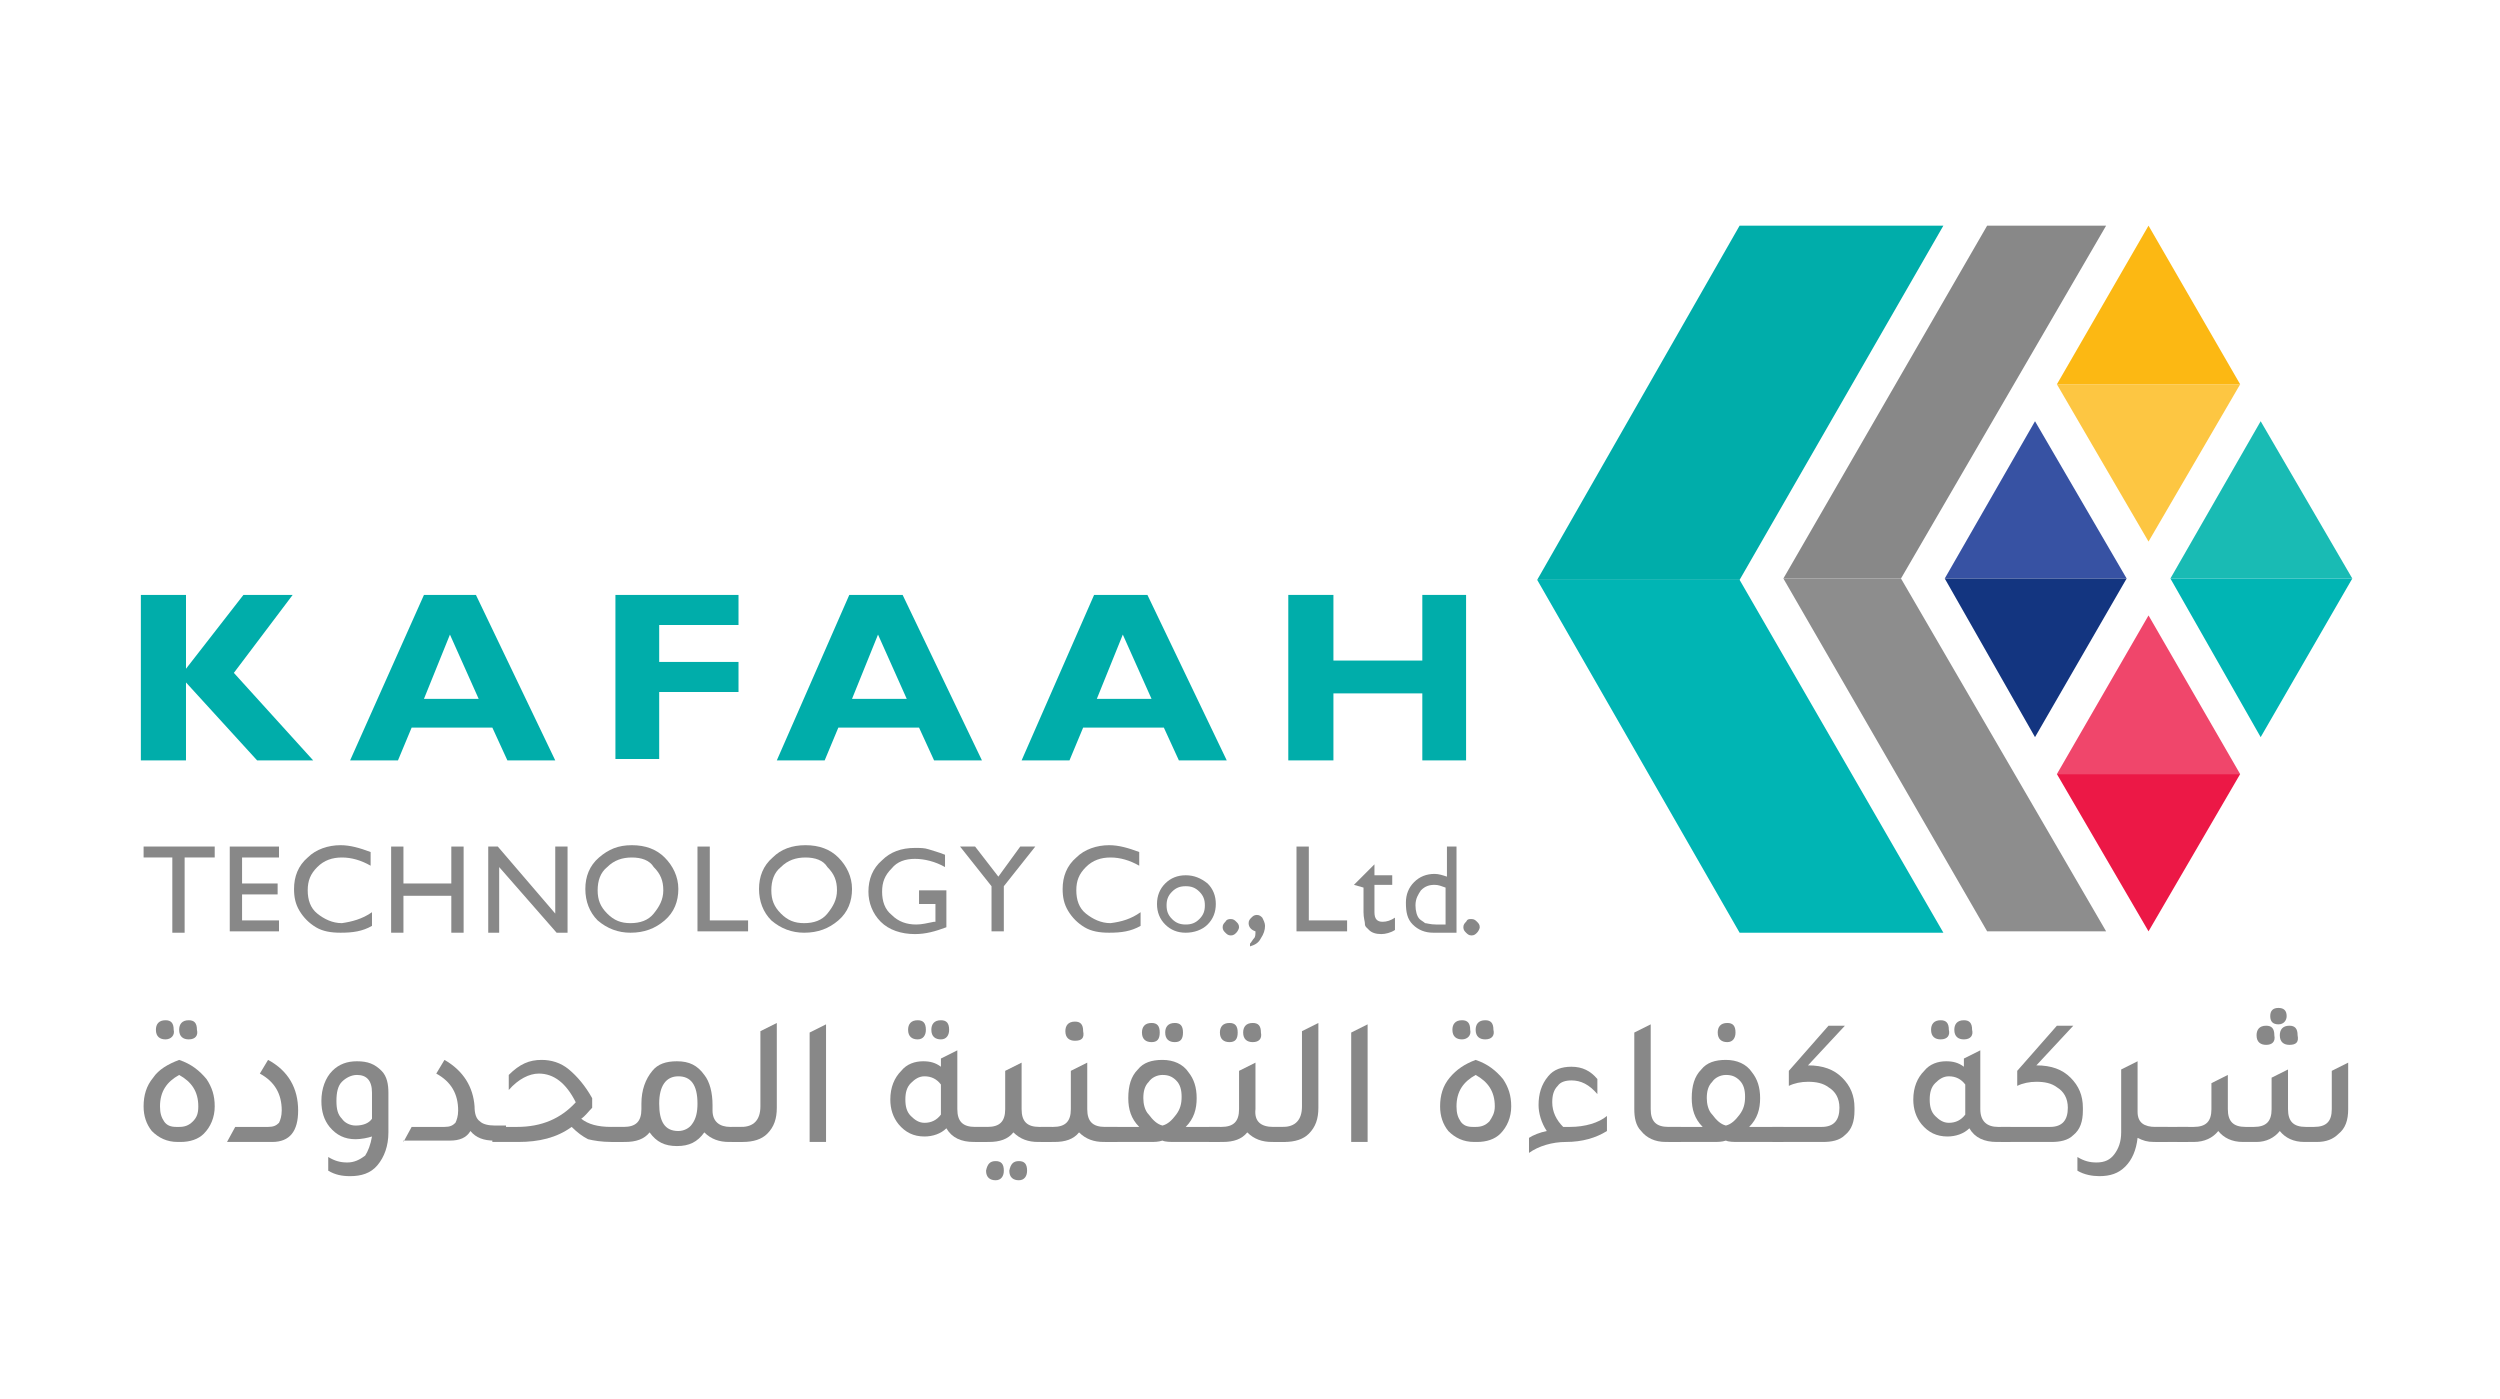 <?xml version="1.0" encoding="utf-8"?>
<!-- Generator: Adobe Illustrator 24.0.1, SVG Export Plug-In . SVG Version: 6.00 Build 0)  -->
<svg version="1.1" id="Layer_1" xmlns="http://www.w3.org/2000/svg" xmlns:xlink="http://www.w3.org/1999/xlink" x="0px" y="0px"
	 viewBox="0 0 182.8 102.3" style="enable-background:new 0 0 182.8 102.3;" xml:space="preserve">
<style type="text/css">
	.st0{fill:#00ADAA;}
	.st1{fill:#888888;}
	.st2{opacity:0.95;fill:#888888;}
	.st3{opacity:0.9;fill:#00B4AC;}
	.st4{fill:#00B5B4;}
	.st5{fill:#FCB813;}
	.st6{opacity:0.8;fill:#FCB813;}
	.st7{opacity:0.9;fill:#224099;}
	.st8{fill:#133580;}
	.st9{opacity:0.8;fill:#EC1846;}
	.st10{fill:#EC1846;}
</style>
<g>
	<path class="st0" d="M21.4,43.5l-4.3,5.7l5.8,6.4h-4.1l-5.2-5.7v5.7h-3.3V43.5h3.3v5.4l4.2-5.4H21.4z"/>
	<path class="st0" d="M34.8,43.5l5.8,12.1h-3.5L36,53.2h-5.9l-1,2.4h-3.5L31,43.5H34.8z M35,51.1l-2.1-4.7L31,51.1H35z"/>
	<path class="st0" d="M54,43.5v2.2h-5.8v2.7H54v2.2h-5.8v4.9H45V43.5H54z"/>
	<path class="st0" d="M66,43.5l5.8,12.1h-3.5l-1.1-2.4h-5.9l-1,2.4h-3.5l5.3-12.1H66z M66.3,51.1l-2.1-4.7l-1.9,4.7H66.3z"/>
	<path class="st0" d="M83.9,43.5l5.8,12.1h-3.5l-1.1-2.4h-5.9l-1,2.4h-3.5l5.3-12.1H83.9z M84.2,51.1l-2.1-4.7l-1.9,4.7H84.2z"/>
	<path class="st0" d="M107.2,43.5v12.1H104v-4.9h-6.5v4.9h-3.3V43.5h3.3v4.8h6.5v-4.8H107.2z"/>
</g>
<g>
	<g>
		<polygon class="st1" points="130.4,42.3 139,42.3 154,16.5 145.3,16.5 		"/>
		<polygon class="st2" points="130.4,42.3 139,42.3 154,68.1 145.3,68.1 		"/>
	</g>
	<g>
		<g>
			<polygon class="st3" points="165.3,30.8 158.7,42.3 172,42.3 			"/>
			<polygon class="st4" points="165.3,53.9 158.7,42.3 172,42.3 			"/>
		</g>
		<g>
			<polygon class="st5" points="157.1,16.5 150.4,28.1 163.8,28.1 			"/>
			<polygon class="st6" points="157.1,39.6 150.4,28.1 163.8,28.1 			"/>
		</g>
		<g>
			<polygon class="st7" points="148.8,30.8 142.2,42.3 155.5,42.3 			"/>
			<polygon class="st8" points="148.8,53.9 142.2,42.3 155.5,42.3 			"/>
		</g>
		<g>
			<polygon class="st9" points="157.1,45 150.4,56.6 163.8,56.6 			"/>
			<polygon class="st10" points="157.1,68.1 150.4,56.6 163.8,56.6 			"/>
		</g>
		<polygon class="st0" points="112.4,42.4 127.2,42.4 142.1,16.5 127.2,16.5 		"/>
		<polygon class="st4" points="112.4,42.4 127.2,42.4 142.1,68.2 127.2,68.2 		"/>
	</g>
</g>
<g>
	<path class="st1" d="M13,83.5c-0.8,0-1.4-0.3-1.9-0.8c-0.4-0.5-0.6-1.1-0.6-1.8c0-0.8,0.2-1.5,0.7-2.1c0.4-0.6,1.1-1,1.9-1.3
		c0.9,0.3,1.5,0.8,2,1.4c0.4,0.6,0.6,1.2,0.6,2c0,0.8-0.3,1.5-0.8,2c-0.4,0.4-1,0.6-1.7,0.6H13z M12.1,76c-0.4,0-0.7-0.2-0.7-0.7
		c0-0.4,0.2-0.7,0.7-0.7c0.4,0,0.6,0.2,0.6,0.7C12.8,75.7,12.5,76,12.1,76z M12.9,82.4h0.2c0.4,0,0.7-0.1,1-0.4s0.4-0.6,0.4-1.1
		c0-1.1-0.5-1.8-1.4-2.3c-0.9,0.5-1.4,1.2-1.4,2.3c0,0.5,0.1,0.8,0.3,1.1C12.2,82.3,12.5,82.4,12.9,82.4z M13.8,76
		c-0.4,0-0.7-0.2-0.7-0.7c0-0.4,0.2-0.7,0.7-0.7c0.4,0,0.6,0.2,0.6,0.7C14.5,75.7,14.3,76,13.8,76z"/>
	<path class="st1" d="M16.6,83.5l0.6-1.1h2.4c0.4,0,0.6-0.1,0.8-0.3c0.1-0.2,0.2-0.5,0.2-0.9c0-1.2-0.5-2.1-1.6-2.7l0.6-1
		c1.5,0.8,2.2,2.1,2.2,3.7c0,1.5-0.6,2.3-1.9,2.3H16.6z"/>
	<path class="st1" d="M27.2,83.1c-0.3,0.1-0.8,0.2-1.2,0.2c-0.8,0-1.4-0.3-1.9-0.9c-0.4-0.5-0.6-1.1-0.6-1.9c0-0.9,0.3-1.7,0.8-2.2
		c0.5-0.5,1.1-0.7,1.8-0.7c0.8,0,1.3,0.2,1.8,0.7c0.4,0.4,0.5,1,0.5,1.6v2.9c0,1-0.3,1.8-0.8,2.4c-0.5,0.6-1.2,0.8-2,0.8
		c-0.6,0-1.1-0.1-1.6-0.4v-1c0.5,0.3,0.9,0.4,1.4,0.4c0.5,0,0.9-0.2,1.3-0.5C26.9,84.2,27.1,83.7,27.2,83.1z M27.2,79.9
		c0-0.9-0.4-1.3-1.1-1.3c-0.4,0-0.8,0.2-1.1,0.5c-0.3,0.3-0.4,0.8-0.4,1.4c0,0.6,0.1,1,0.4,1.3c0.2,0.3,0.6,0.5,1,0.5
		c0.6,0,1-0.2,1.2-0.5V79.9z"/>
	<path class="st1" d="M29.5,83.5l0.6-1.1h2.4c0.4,0,0.6-0.1,0.8-0.3c0.1-0.2,0.2-0.5,0.2-0.9c0-1.2-0.5-2.1-1.6-2.7l0.6-1
		c1.4,0.8,2.1,2,2.2,3.4c0,0.5,0.1,0.9,0.4,1.1c0.2,0.2,0.6,0.3,1.1,0.3h0.8v1.1h-0.9c-0.7,0-1.3-0.2-1.7-0.7
		c-0.3,0.5-0.8,0.7-1.5,0.7H29.5z"/>
	<path class="st1" d="M44.7,82.4h0.9v1.1h-0.9c-0.7,0-1.3-0.1-1.7-0.2c-0.4-0.2-0.8-0.5-1.2-0.9c-1.1,0.8-2.4,1.1-3.9,1.1H36v-1.1
		h1.8c1.8,0,3.2-0.6,4.3-1.8c-0.7-1.4-1.6-2.1-2.7-2.1c-0.7,0-1.5,0.4-2.2,1.2v-1.1c0.8-0.8,1.5-1.1,2.4-1.1c0.7,0,1.4,0.2,2,0.7
		s1.2,1.2,1.7,2.1V81c-0.3,0.3-0.5,0.6-0.8,0.8C43,82.2,43.7,82.4,44.7,82.4z"/>
	<path class="st1" d="M53.4,82.4h0.9v1.1h-1c-0.7,0-1.3-0.2-1.8-0.7c-0.5,0.7-1.1,1-2,1c-0.9,0-1.5-0.3-2-1c-0.4,0.5-1,0.7-1.8,0.7
		h-1v-1.1h0.9c0.9,0,1.3-0.4,1.3-1.3v-0.4c0-1,0.3-1.8,0.8-2.4c0.4-0.5,1-0.7,1.8-0.7c0.9,0,1.5,0.3,2,1c0.4,0.5,0.6,1.3,0.6,2.2
		v0.4C52.1,82,52.6,82.4,53.4,82.4z M49.6,82.7c0.4,0,0.8-0.2,1-0.5c0.3-0.4,0.4-0.9,0.4-1.5c0-1.4-0.5-2-1.4-2
		c-0.9,0-1.4,0.7-1.4,2C48.2,82,48.6,82.7,49.6,82.7z"/>
	<path class="st1" d="M53.5,83.5v-1.1h0.7c0.9,0,1.4-0.5,1.4-1.5v-5.5l1.2-0.6V81c0,0.8-0.2,1.4-0.7,1.9c-0.4,0.4-1,0.6-1.8,0.6
		H53.5z"/>
	<path class="st1" d="M59.2,83.5v-8l1.2-0.6v8.6H59.2z"/>
	<path class="st1" d="M71.3,82.4h0.9v1.1h-1c-0.9,0-1.6-0.3-2-1c-0.4,0.4-1,0.6-1.6,0.6c-0.8,0-1.4-0.3-1.9-0.9
		c-0.4-0.5-0.6-1.1-0.6-1.8c0-0.9,0.3-1.6,0.8-2.1c0.4-0.5,1-0.7,1.6-0.7c0.5,0,0.9,0.1,1.3,0.4v-0.6l1.2-0.6v4.3
		C70,82,70.4,82.4,71.3,82.4z M68.8,79.3c-0.3-0.4-0.7-0.6-1.2-0.6c-0.4,0-0.7,0.2-1,0.5c-0.3,0.3-0.4,0.7-0.4,1.2
		c0,0.5,0.1,0.9,0.4,1.2c0.3,0.3,0.6,0.5,1,0.5c0.5,0,0.9-0.2,1.2-0.6c0-0.2,0-0.3,0-0.4V79.3z M67.1,76c-0.4,0-0.7-0.2-0.7-0.7
		c0-0.4,0.2-0.7,0.7-0.7c0.4,0,0.6,0.2,0.6,0.7C67.7,75.7,67.5,76,67.1,76z M68.8,76c-0.4,0-0.7-0.2-0.7-0.7c0-0.4,0.2-0.7,0.7-0.7
		c0.4,0,0.6,0.2,0.6,0.7C69.4,75.7,69.2,76,68.8,76z"/>
	<path class="st1" d="M76,82.4h0.9v1.1h-1c-0.7,0-1.3-0.2-1.8-0.7c-0.4,0.5-1,0.7-1.8,0.7h-1v-1.1h0.9c0.9,0,1.3-0.4,1.3-1.3v-2.8
		l1.2-0.6v3.4C74.7,82,75.1,82.4,76,82.4z M72.8,84.9c0.4,0,0.6,0.2,0.6,0.7c0,0.4-0.2,0.7-0.6,0.7c-0.4,0-0.7-0.2-0.7-0.7
		C72.2,85.1,72.4,84.9,72.8,84.9z M74.5,84.9c0.4,0,0.6,0.2,0.6,0.7c0,0.4-0.2,0.7-0.6,0.7c-0.4,0-0.7-0.2-0.7-0.7
		C73.9,85.1,74.1,84.9,74.5,84.9z"/>
	<path class="st1" d="M80.8,82.4h0.9v1.1h-1c-0.7,0-1.3-0.2-1.8-0.7c-0.4,0.5-1,0.7-1.8,0.7h-1v-1.1H77c0.9,0,1.3-0.4,1.3-1.3v-2.8
		l1.2-0.6v3.4C79.5,82,79.9,82.4,80.8,82.4z M78.6,76.1c-0.4,0-0.7-0.2-0.7-0.7c0-0.4,0.2-0.7,0.7-0.7c0.4,0,0.6,0.2,0.6,0.7
		C79.3,75.9,79.1,76.1,78.6,76.1z"/>
	<path class="st1" d="M86.7,82.4h2.5v1.1h-3.3c-0.3,0-0.7,0-0.9-0.1c-0.3,0.1-0.6,0.1-0.9,0.1h-3.3v-1.1h2.5
		c-0.6-0.6-0.8-1.3-0.8-2.1c0-0.9,0.2-1.6,0.7-2.1c0.4-0.5,1-0.7,1.8-0.7c0.8,0,1.5,0.3,1.9,0.9c0.4,0.5,0.6,1.1,0.6,1.9
		C87.5,81.1,87.3,81.8,86.7,82.4z M84.2,76.2c-0.4,0-0.7-0.2-0.7-0.7c0-0.4,0.2-0.7,0.7-0.7c0.4,0,0.6,0.2,0.6,0.7
		C84.8,76,84.6,76.2,84.2,76.2z M85,82.3c0.4-0.1,0.7-0.4,1-0.8c0.3-0.4,0.4-0.8,0.4-1.3c0-0.5-0.1-0.9-0.4-1.2
		c-0.3-0.3-0.6-0.4-1-0.4c-0.4,0-0.8,0.2-1,0.5c-0.3,0.3-0.4,0.7-0.4,1.2c0,0.4,0.1,0.9,0.4,1.2C84.3,81.9,84.6,82.2,85,82.3z
		 M85.9,76.2c-0.4,0-0.7-0.2-0.7-0.7c0-0.4,0.2-0.7,0.7-0.7c0.4,0,0.6,0.2,0.6,0.7C86.5,76,86.3,76.2,85.9,76.2z"/>
	<path class="st1" d="M93.1,82.4h0.9v1.1h-1c-0.7,0-1.3-0.2-1.8-0.7c-0.4,0.5-1,0.7-1.8,0.7h-1v-1.1h0.9c0.9,0,1.3-0.4,1.3-1.3v-2.8
		l1.2-0.6v3.4C91.7,82,92.2,82.4,93.1,82.4z M89.9,76.2c-0.4,0-0.7-0.2-0.7-0.7c0-0.4,0.2-0.7,0.7-0.7c0.4,0,0.6,0.2,0.6,0.7
		C90.5,76,90.3,76.2,89.9,76.2z M91.6,76.2c-0.4,0-0.7-0.2-0.7-0.7c0-0.4,0.2-0.7,0.7-0.7c0.4,0,0.6,0.2,0.6,0.7
		C92.3,76,92,76.2,91.6,76.2z"/>
	<path class="st1" d="M93.1,83.5v-1.1h0.7c0.9,0,1.4-0.5,1.4-1.5v-5.5l1.2-0.6V81c0,0.8-0.2,1.4-0.7,1.9c-0.4,0.4-1,0.6-1.8,0.6
		H93.1z"/>
	<path class="st1" d="M98.8,83.5v-8l1.2-0.6v8.6H98.8z"/>
	<path class="st1" d="M107.8,83.5c-0.8,0-1.4-0.3-1.9-0.8c-0.4-0.5-0.6-1.1-0.6-1.8c0-0.8,0.2-1.5,0.7-2.1s1.1-1,1.9-1.3
		c0.9,0.3,1.5,0.8,2,1.4c0.4,0.6,0.6,1.2,0.6,2c0,0.8-0.3,1.5-0.8,2c-0.4,0.4-1,0.6-1.7,0.6H107.8z M106.9,76
		c-0.4,0-0.7-0.2-0.7-0.7c0-0.4,0.2-0.7,0.7-0.7c0.4,0,0.6,0.2,0.6,0.7C107.6,75.7,107.3,76,106.9,76z M107.7,82.4h0.2
		c0.4,0,0.7-0.1,1-0.4c0.2-0.3,0.4-0.6,0.4-1.1c0-1.1-0.5-1.8-1.4-2.3c-0.9,0.5-1.4,1.2-1.4,2.3c0,0.5,0.1,0.8,0.3,1.1
		S107.3,82.4,107.7,82.4z M108.6,76c-0.4,0-0.7-0.2-0.7-0.7c0-0.4,0.2-0.7,0.7-0.7c0.4,0,0.6,0.2,0.6,0.7
		C109.3,75.7,109.1,76,108.6,76z"/>
	<path class="st1" d="M111.8,84.3v-1.1c0.3-0.2,0.8-0.4,1.3-0.5c-0.4-0.6-0.6-1.3-0.6-1.9c0-0.8,0.2-1.5,0.7-2.1
		c0.4-0.5,1-0.7,1.7-0.7c0.8,0,1.4,0.3,1.9,0.9V80c-0.6-0.7-1.2-1-1.9-1c-0.4,0-0.8,0.1-1,0.4c-0.3,0.3-0.4,0.7-0.4,1.2
		c0,0.7,0.3,1.3,0.8,1.8c0.2,0,0.4,0,0.5,0c1.1,0,2.1-0.3,2.7-0.8v1.1c-0.8,0.5-1.8,0.8-3,0.8C113.5,83.5,112.5,83.8,111.8,84.3z"/>
	<path class="st1" d="M121.8,83.5c-0.8,0-1.4-0.3-1.8-0.8c-0.4-0.4-0.5-1-0.5-1.6v-5.6l1.2-0.6v6.2c0,0.9,0.4,1.3,1.3,1.3h0.9v1.1
		H121.8z"/>
	<path class="st1" d="M127.9,82.4h2.5v1.1h-3.3c-0.3,0-0.7,0-0.9-0.1c-0.3,0.1-0.6,0.1-0.9,0.1h-3.3v-1.1h2.5
		c-0.6-0.6-0.8-1.3-0.8-2.1c0-0.9,0.2-1.6,0.7-2.1c0.4-0.5,1-0.7,1.8-0.7c0.8,0,1.5,0.3,1.9,0.9c0.4,0.5,0.6,1.1,0.6,1.9
		C128.7,81.1,128.5,81.8,127.9,82.4z M126.2,82.3c0.4-0.1,0.7-0.4,1-0.8c0.3-0.4,0.4-0.8,0.4-1.3c0-0.5-0.1-0.9-0.4-1.2
		c-0.3-0.3-0.6-0.4-1-0.4c-0.4,0-0.8,0.2-1,0.5c-0.3,0.3-0.4,0.7-0.4,1.2c0,0.4,0.1,0.9,0.4,1.2C125.5,81.9,125.8,82.2,126.2,82.3z
		 M126.3,76.2c-0.4,0-0.7-0.2-0.7-0.7c0-0.4,0.2-0.7,0.7-0.7c0.4,0,0.6,0.2,0.6,0.7C126.9,75.9,126.7,76.2,126.3,76.2z"/>
	<path class="st1" d="M132.2,77.9C132.3,77.9,132.3,77.9,132.2,77.9C132.3,77.9,132.3,77.9,132.2,77.9c1.1,0,1.9,0.3,2.5,0.9
		c0.6,0.6,0.9,1.3,0.9,2.2v0.2c0,0.8-0.2,1.4-0.7,1.8c-0.4,0.4-1,0.5-1.6,0.5h-3.7v-1.1h3.6c0.9,0,1.3-0.5,1.3-1.4V81
		c0-0.7-0.3-1.2-0.8-1.5c-0.4-0.3-0.9-0.4-1.5-0.4c-0.5,0-1,0.1-1.4,0.3v-1.1l2.9-3.3h1.2L132.2,77.9z"/>
	<path class="st1" d="M146.1,82.4h0.9v1.1h-1c-0.9,0-1.6-0.3-2-1c-0.4,0.4-1,0.6-1.6,0.6c-0.8,0-1.4-0.3-1.9-0.9
		c-0.4-0.5-0.6-1.1-0.6-1.8c0-0.9,0.3-1.6,0.8-2.1c0.4-0.5,1-0.7,1.6-0.7c0.5,0,0.9,0.1,1.3,0.4v-0.6l1.2-0.6v4.3
		C144.8,82,145.3,82.4,146.1,82.4z M143.7,79.3c-0.3-0.4-0.7-0.6-1.2-0.6c-0.4,0-0.7,0.2-1,0.5c-0.3,0.3-0.4,0.7-0.4,1.2
		c0,0.5,0.1,0.9,0.4,1.2c0.3,0.3,0.6,0.5,1,0.5c0.5,0,0.9-0.2,1.2-0.6c0-0.2,0-0.3,0-0.4V79.3z M141.9,76c-0.4,0-0.7-0.2-0.7-0.7
		c0-0.4,0.2-0.7,0.7-0.7c0.4,0,0.6,0.2,0.6,0.7C142.6,75.7,142.4,76,141.9,76z M143.6,76c-0.4,0-0.7-0.2-0.7-0.7
		c0-0.4,0.2-0.7,0.7-0.7c0.4,0,0.6,0.2,0.6,0.7C144.3,75.7,144.1,76,143.6,76z"/>
	<path class="st1" d="M148.9,77.9C148.9,77.9,148.9,77.9,148.9,77.9C148.9,77.9,148.9,77.9,148.9,77.9c1.1,0,1.9,0.3,2.5,0.9
		c0.6,0.6,0.9,1.3,0.9,2.2v0.2c0,0.8-0.2,1.4-0.7,1.8c-0.4,0.4-1,0.5-1.6,0.5h-3.7v-1.1h3.6c0.9,0,1.3-0.5,1.3-1.4V81
		c0-0.7-0.3-1.2-0.8-1.5c-0.4-0.3-0.9-0.4-1.5-0.4c-0.5,0-1,0.1-1.4,0.3v-1.1l2.9-3.3h1.2L148.9,77.9z"/>
	<path class="st1" d="M157.6,82.4h0.9v1.1h-1c-0.5,0-0.8-0.1-1.2-0.3c-0.1,0.9-0.4,1.6-0.9,2.1c-0.5,0.5-1.1,0.7-1.9,0.7
		c-0.5,0-1.1-0.1-1.6-0.4v-1c0.5,0.3,0.9,0.4,1.4,0.4c0.6,0,1-0.2,1.3-0.6c0.3-0.4,0.5-0.9,0.5-1.6v-4.6l1.2-0.6v0l0,0v3.7
		C156.3,82.1,156.8,82.4,157.6,82.4z"/>
	<path class="st1" d="M157.6,83.5v-1.1h2.4v1.1H157.6z"/>
	<path class="st1" d="M159.2,83.5v-1.1h1.2c0.9,0,1.3-0.4,1.3-1.3v-1.9l1.2-0.6v2.5c0,0.9,0.4,1.3,1.3,1.3h0.6
		c0.9,0,1.3-0.4,1.3-1.3v-2.3l1.2-0.6v2.9c0,0.9,0.4,1.3,1.3,1.3h0.6c0.9,0,1.3-0.4,1.3-1.3v-2.8l1.2-0.6v3.4c0,0.8-0.2,1.4-0.7,1.8
		c-0.4,0.4-0.9,0.6-1.6,0.6h-0.9c-0.8,0-1.4-0.3-1.8-0.8c-0.4,0.5-1,0.8-1.7,0.8H164c-0.8,0-1.4-0.3-1.8-0.8c-0.4,0.5-1,0.8-1.8,0.8
		H159.2z M165.7,76.4c-0.4,0-0.7-0.2-0.7-0.7c0-0.4,0.2-0.7,0.7-0.7c0.4,0,0.6,0.2,0.6,0.7C166.4,76.2,166.1,76.4,165.7,76.4z
		 M166.6,74.9c-0.4,0-0.6-0.2-0.6-0.6c0-0.4,0.2-0.6,0.6-0.6c0.4,0,0.6,0.2,0.6,0.6C167.2,74.6,167,74.9,166.6,74.9z M167.4,76.4
		c-0.4,0-0.7-0.2-0.7-0.7c0-0.4,0.2-0.7,0.7-0.7c0.4,0,0.6,0.2,0.6,0.7C168.1,76.2,167.9,76.4,167.4,76.4z"/>
</g>
<g>
	<g>
		<path class="st1" d="M10.5,61.9h5.2v0.8h-2.2v5.5h-0.9v-5.5h-2.1V61.9z"/>
		<path class="st1" d="M16.9,61.9h3.5v0.8h-2.7v1.9h2.6v0.8h-2.6v1.9h2.7v0.8h-3.6V61.9z"/>
		<path class="st1" d="M27.2,66.7v1c-0.7,0.4-1.4,0.5-2.3,0.5c-0.7,0-1.3-0.1-1.8-0.4c-0.5-0.3-0.9-0.7-1.2-1.2
			c-0.3-0.5-0.4-1-0.4-1.6c0-0.9,0.3-1.7,1-2.3c0.6-0.6,1.5-0.9,2.4-0.9c0.7,0,1.4,0.2,2.2,0.5v1c-0.7-0.4-1.4-0.6-2.1-0.6
			c-0.7,0-1.3,0.2-1.8,0.7c-0.5,0.5-0.7,1-0.7,1.7c0,0.7,0.2,1.3,0.7,1.7c0.5,0.4,1.1,0.7,1.8,0.7C25.7,67.4,26.5,67.2,27.2,66.7z"
			/>
		<path class="st1" d="M33,61.9h0.9v6.3H33v-2.7h-3.5v2.7h-0.9v-6.3h0.9v2.7H33V61.9z"/>
		<path class="st1" d="M40.6,61.9h0.9v6.3h-0.8l-4.2-4.8v4.8h-0.8v-6.3h0.7l4.2,4.9V61.9z"/>
		<path class="st1" d="M46.2,61.8c1,0,1.8,0.3,2.4,0.9s1,1.4,1,2.3s-0.3,1.7-1,2.3c-0.7,0.6-1.5,0.9-2.5,0.9c-0.9,0-1.7-0.3-2.4-0.9
			c-0.6-0.6-0.9-1.4-0.9-2.3c0-0.9,0.3-1.7,1-2.3S45.2,61.8,46.2,61.8z M46.2,62.7c-0.7,0-1.3,0.2-1.8,0.7c-0.5,0.4-0.7,1-0.7,1.7
			c0,0.7,0.2,1.2,0.7,1.7s1,0.7,1.7,0.7c0.7,0,1.3-0.2,1.7-0.7s0.7-1,0.7-1.7c0-0.7-0.2-1.2-0.7-1.7C47.5,62.9,46.9,62.7,46.2,62.7z
			"/>
		<path class="st1" d="M51,61.9h0.9v5.4h2.8v0.8H51V61.9z"/>
		<path class="st1" d="M58.9,61.8c1,0,1.8,0.3,2.4,0.9s1,1.4,1,2.3s-0.3,1.7-1,2.3c-0.7,0.6-1.5,0.9-2.5,0.9c-0.9,0-1.7-0.3-2.4-0.9
			c-0.6-0.6-0.9-1.4-0.9-2.3c0-0.9,0.3-1.7,1-2.3C57.1,62.1,57.9,61.8,58.9,61.8z M58.9,62.7c-0.7,0-1.3,0.2-1.8,0.7
			c-0.5,0.4-0.7,1-0.7,1.7c0,0.7,0.2,1.2,0.7,1.7s1,0.7,1.7,0.7c0.7,0,1.3-0.2,1.7-0.7s0.7-1,0.7-1.7c0-0.7-0.2-1.2-0.7-1.7
			C60.2,62.9,59.6,62.7,58.9,62.7z"/>
		<path class="st1" d="M67.1,65.1h2.1v2.7c-0.8,0.3-1.5,0.5-2.3,0.5c-1,0-1.9-0.3-2.5-0.9c-0.6-0.6-0.9-1.4-0.9-2.2
			c0-0.9,0.3-1.7,1-2.3c0.6-0.6,1.4-0.9,2.4-0.9c0.4,0,0.7,0,1,0.1c0.3,0.1,0.7,0.2,1.2,0.4v0.9c-0.7-0.4-1.5-0.6-2.2-0.6
			c-0.7,0-1.3,0.2-1.7,0.7c-0.5,0.5-0.7,1-0.7,1.7c0,0.7,0.2,1.3,0.7,1.7c0.5,0.5,1.1,0.7,1.8,0.7c0.4,0,0.8-0.1,1.3-0.2l0.1,0v-1.3
			h-1.2V65.1z"/>
		<path class="st1" d="M74.6,61.9h1.1l-2.3,2.9v3.3h-0.9v-3.3l-2.3-2.9h1.1l1.7,2.2L74.6,61.9z"/>
		<path class="st1" d="M83.4,66.7v1c-0.7,0.4-1.4,0.5-2.3,0.5c-0.7,0-1.3-0.1-1.8-0.4c-0.5-0.3-0.9-0.7-1.2-1.2
			c-0.3-0.5-0.4-1-0.4-1.6c0-0.9,0.3-1.7,1-2.3c0.6-0.6,1.5-0.9,2.4-0.9c0.7,0,1.4,0.2,2.2,0.5v1c-0.7-0.4-1.4-0.6-2.1-0.6
			c-0.7,0-1.3,0.2-1.8,0.7c-0.5,0.5-0.7,1-0.7,1.7c0,0.7,0.2,1.3,0.7,1.7c0.5,0.4,1.1,0.7,1.8,0.7C82,67.4,82.7,67.2,83.4,66.7z"/>
		<path class="st1" d="M86.7,64c0.6,0,1.1,0.2,1.6,0.6c0.4,0.4,0.6,0.9,0.6,1.5c0,0.6-0.2,1.1-0.6,1.5c-0.4,0.4-1,0.6-1.6,0.6
			c-0.6,0-1.1-0.2-1.5-0.6c-0.4-0.4-0.6-0.9-0.6-1.5c0-0.6,0.2-1.1,0.6-1.5C85.6,64.2,86.1,64,86.7,64z M86.7,64.8
			c-0.4,0-0.7,0.1-1,0.4c-0.3,0.3-0.4,0.6-0.4,1c0,0.4,0.1,0.7,0.4,1c0.3,0.3,0.6,0.4,1,0.4c0.4,0,0.7-0.1,1-0.4
			c0.3-0.3,0.4-0.6,0.4-1c0-0.4-0.1-0.7-0.4-1C87.4,64.9,87.1,64.8,86.7,64.8z"/>
		<path class="st1" d="M90,67.2c0.2,0,0.3,0.1,0.4,0.2s0.2,0.2,0.2,0.4c0,0.1-0.1,0.3-0.2,0.4c-0.1,0.1-0.2,0.2-0.4,0.2
			c-0.2,0-0.3-0.1-0.4-0.2c-0.1-0.1-0.2-0.2-0.2-0.4c0-0.2,0.1-0.3,0.2-0.4C89.7,67.2,89.9,67.2,90,67.2z"/>
		<path class="st1" d="M91.4,69.2v-0.2c0.1-0.1,0.2-0.3,0.3-0.4c0.1-0.1,0.1-0.3,0.1-0.5c-0.3-0.1-0.5-0.3-0.5-0.6
			c0-0.2,0.1-0.3,0.2-0.4c0.1-0.1,0.2-0.2,0.4-0.2c0.2,0,0.3,0.1,0.4,0.2c0.1,0.2,0.2,0.4,0.2,0.6c0,0.3-0.1,0.6-0.3,0.9
			C92,69,91.7,69.1,91.4,69.2z"/>
		<path class="st1" d="M94.8,61.9h0.9v5.4h2.8v0.8h-3.7V61.9z"/>
		<path class="st1" d="M99,64.7l1.5-1.5V64h1.3v0.7h-1.3v2c0,0.5,0.2,0.7,0.6,0.7c0.3,0,0.6-0.1,0.9-0.3V68c-0.3,0.2-0.7,0.3-1,0.3
			c-0.4,0-0.7-0.1-0.9-0.3c-0.1-0.1-0.1-0.1-0.2-0.2c-0.1-0.1-0.1-0.2-0.1-0.3c0-0.1-0.1-0.4-0.1-0.8v-1.8L99,64.7L99,64.7z"/>
		<path class="st1" d="M105.7,61.9h0.8v6.3h-1.7c-0.6,0-1.1-0.2-1.5-0.6c-0.4-0.4-0.5-0.9-0.5-1.6c0-0.6,0.2-1.1,0.6-1.5
			c0.4-0.4,0.9-0.6,1.5-0.6c0.3,0,0.6,0.1,0.9,0.2V61.9z M105.7,67.5v-2.6c-0.3-0.1-0.5-0.2-0.8-0.2c-0.4,0-0.7,0.1-1,0.4
			c-0.2,0.3-0.4,0.6-0.4,1.1c0,0.4,0.1,0.8,0.3,1c0.1,0.1,0.3,0.2,0.4,0.3c0.1,0,0.4,0.1,0.8,0.1H105.7z"/>
		<path class="st1" d="M107.6,67.2c0.2,0,0.3,0.1,0.4,0.2s0.2,0.2,0.2,0.4c0,0.1-0.1,0.3-0.2,0.4c-0.1,0.1-0.2,0.2-0.4,0.2
			s-0.3-0.1-0.4-0.2c-0.1-0.1-0.2-0.2-0.2-0.4c0-0.2,0.1-0.3,0.2-0.4C107.3,67.2,107.4,67.2,107.6,67.2z"/>
	</g>
</g>
</svg>
